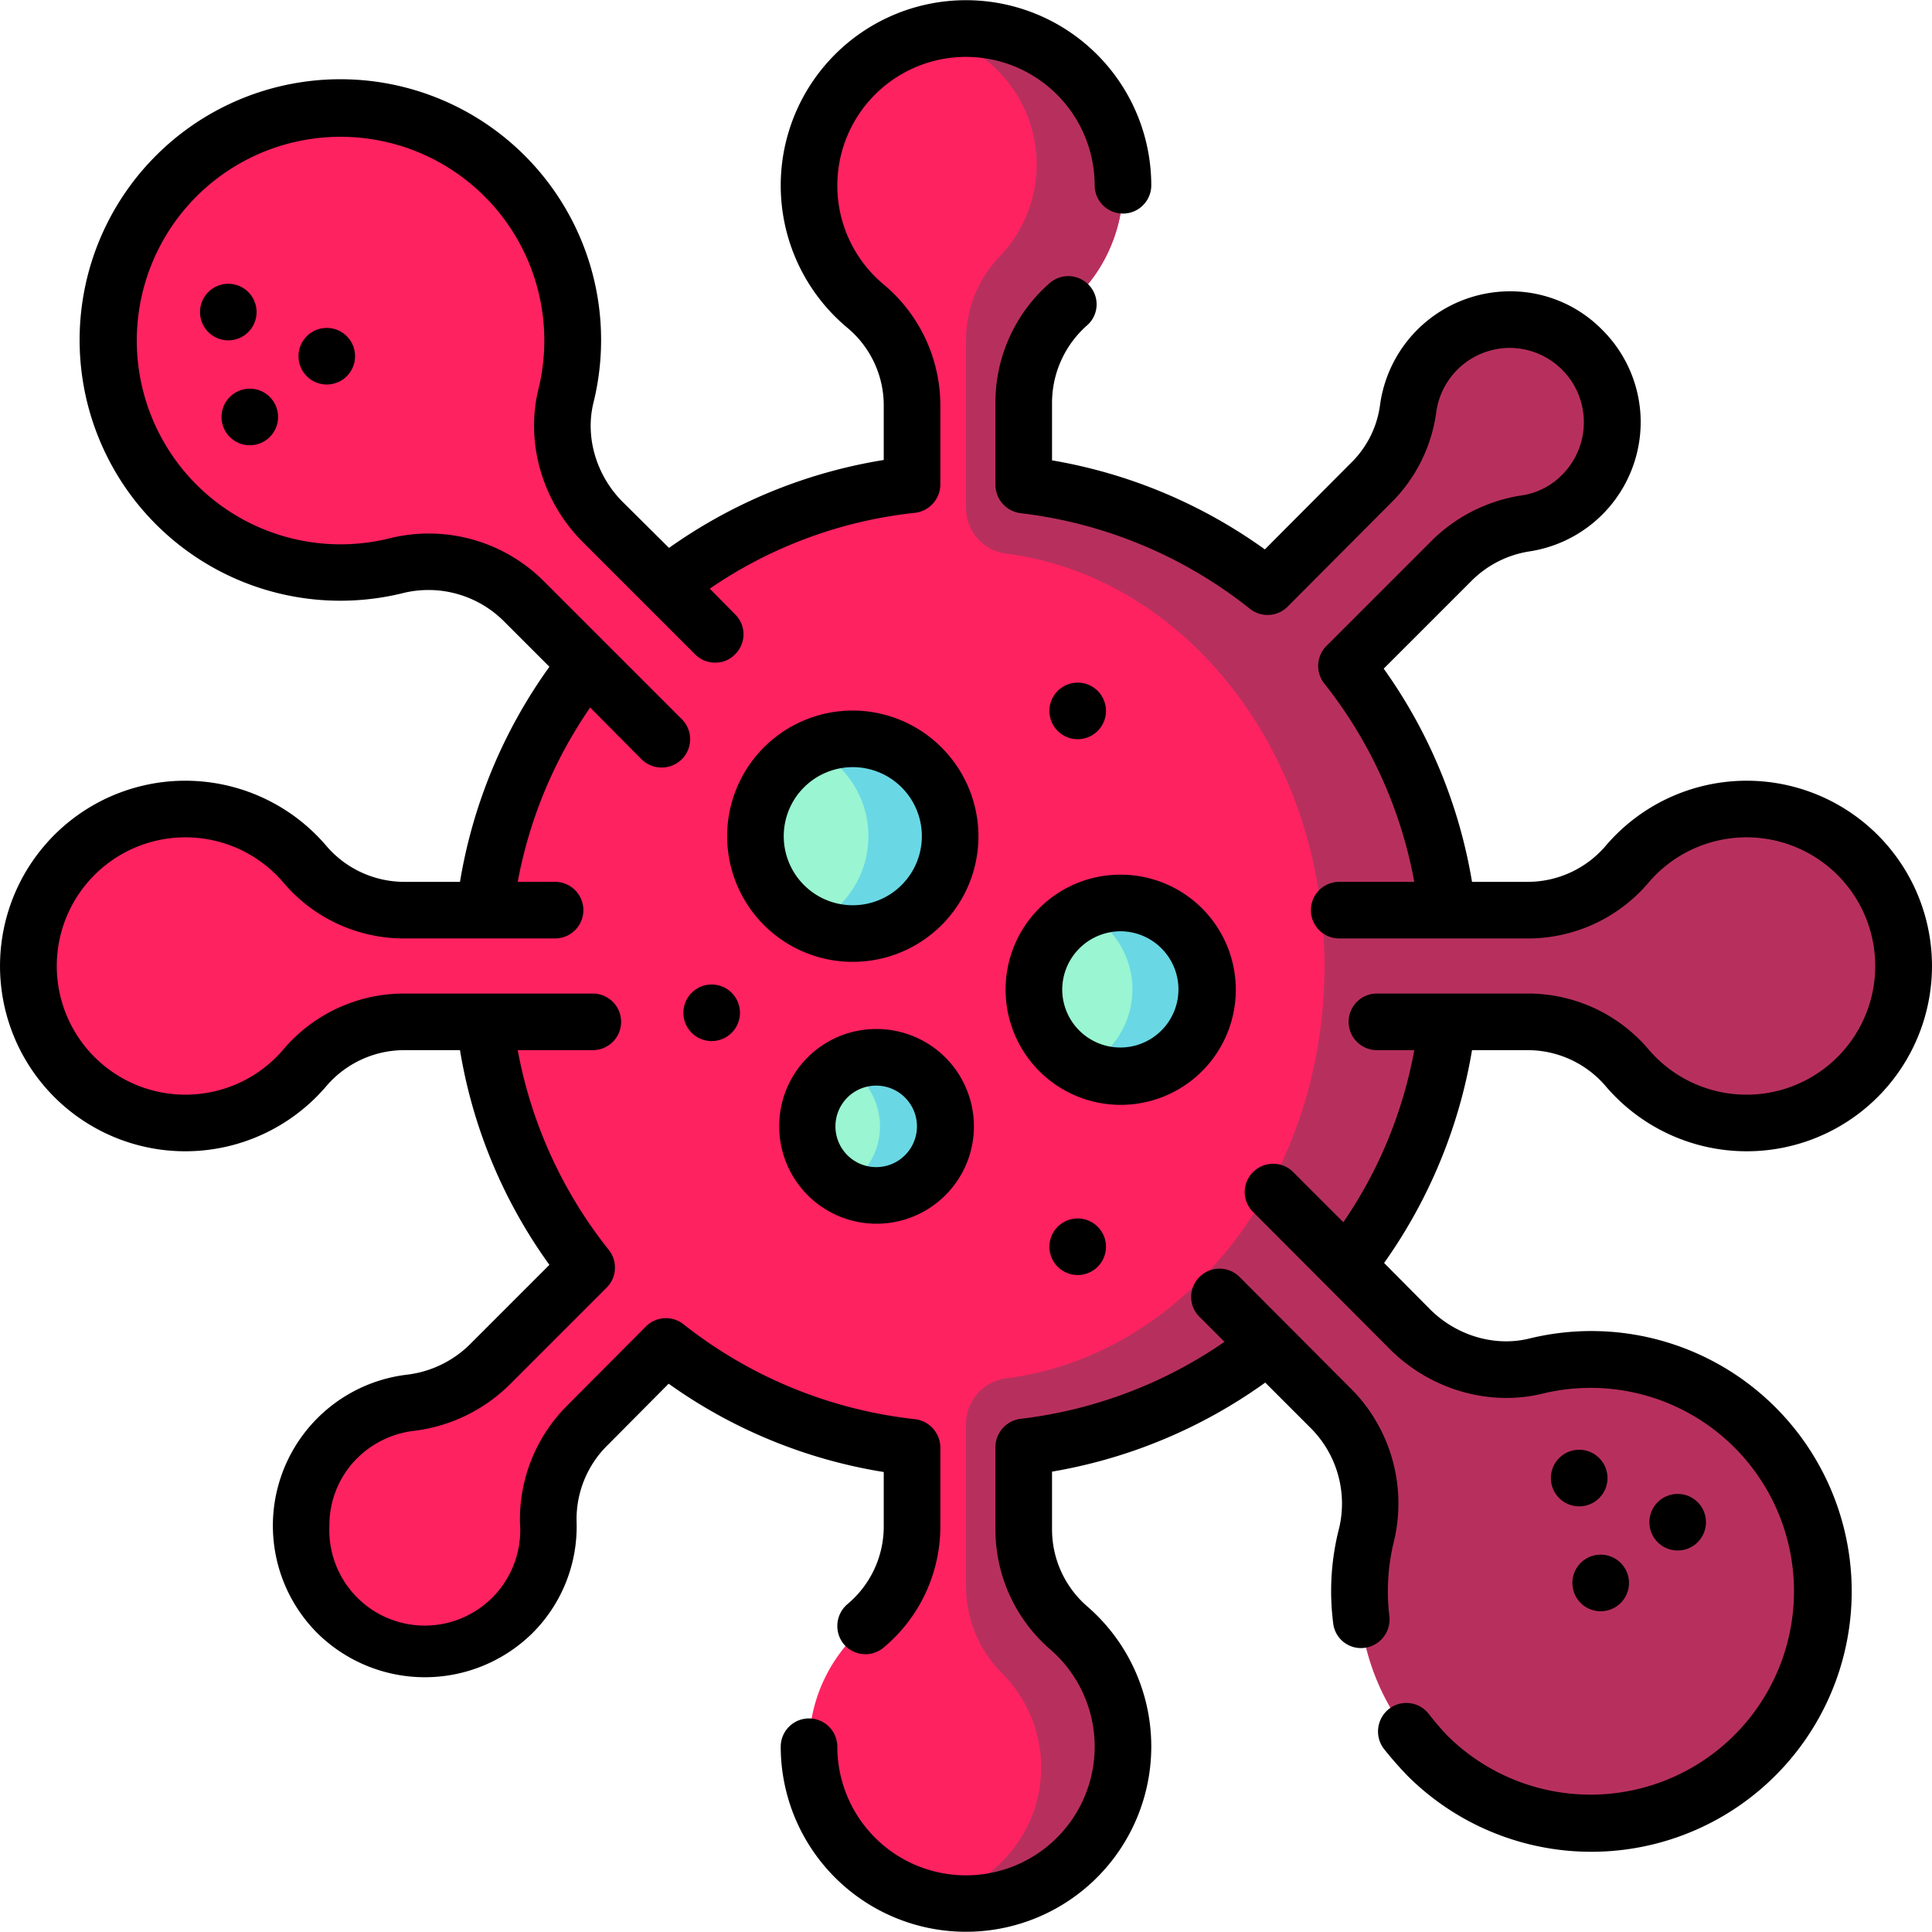 <svg xmlns="http://www.w3.org/2000/svg" width="512" height="512" viewBox="0 0 512 512"><title>co-virus</title><path d="M383.5,270.9a127.1,127.1,0,0,1-26.6,64.5l16.9,17a35.7,35.7,0,0,0,33.4,9.6,61.5,61.5,0,1,1-45.1,44.7,35.2,35.2,0,0,0-9.5-33.6L336,356.5a128.8,128.8,0,0,1-64.6,27v21.6a34.4,34.4,0,0,0,11.7,26.2,41.6,41.6,0,1,1-53.7-.4,34.8,34.8,0,0,0,12.3-26.7V383.6a127.3,127.3,0,0,1-65.2-26.8l-20.7,20.8a35.2,35.2,0,0,0-10.5,25.8,32.7,32.7,0,1,1-55.9-22.3,33.2,33.2,0,0,1,19.3-9.4,35.2,35.2,0,0,0,21-10l25.8-25.8a127.2,127.2,0,0,1-27-65.1H107.4a34.4,34.4,0,0,0-26.5,12.1,41.6,41.6,0,1,1,0-53.8,34.3,34.3,0,0,0,26.5,12h21.1a128.4,128.4,0,0,1,27-65.1l-16.6-16.6a35.2,35.2,0,0,0-33.6-9.5A61.5,61.5,0,1,1,150,104.8a35.7,35.7,0,0,0,9.6,33.4l17,16.9a127.7,127.7,0,0,1,65.1-26.7V107.8a34.7,34.7,0,0,0-12.3-26.7,41.6,41.6,0,1,1,53.7-.4,34.4,34.4,0,0,0-11.7,26.2v21.6a127.6,127.6,0,0,1,64.5,27l27.3-27.4a34,34,0,0,0,10-19.7,27.2,27.2,0,1,1,31.1,30.3,35.8,35.8,0,0,0-19.6,9.9l-27.9,27.9a126.7,126.7,0,0,1,26.7,64.6h21.1a34.3,34.3,0,0,0,26.5-12,41.6,41.6,0,1,1,0,53.8,34.4,34.4,0,0,0-26.5-12.1Z" transform="translate(0 0)" fill="#ff2261"/><path d="M383.5,270.9a127.1,127.1,0,0,1-26.6,64.5l16.9,17a35.7,35.7,0,0,0,33.4,9.6,61.5,61.5,0,1,1-45.1,44.7,35.2,35.2,0,0,0-9.5-33.6L336,356.5a128.8,128.8,0,0,1-64.6,27v21.6a34.4,34.4,0,0,0,11.7,26.2A41.6,41.6,0,0,1,256,504.5v-4.4a35.2,35.2,0,0,0,9.5-56.7,32.5,32.5,0,0,1-9.5-23V377.3a12.2,12.2,0,0,1,10.5-12C314,359.3,351,312.6,351,256s-37-103.3-84.5-109.3a12.2,12.2,0,0,1-10.5-12V90.4a32,32,0,0,1,8.7-22.2A35.2,35.2,0,0,0,256,12.5v-5a41.6,41.6,0,0,1,27.1,73.2,34.4,34.4,0,0,0-11.7,26.2v21.6a127.6,127.6,0,0,1,64.5,27l27.3-27.4a34,34,0,0,0,10-19.7,27.2,27.2,0,1,1,31.1,30.3,35.8,35.8,0,0,0-19.6,9.9l-27.9,27.9a126.7,126.7,0,0,1,26.7,64.6h21.1a34.3,34.3,0,0,0,26.5-12,41.6,41.6,0,1,1,0,53.8,34.4,34.4,0,0,0-26.5-12.1Z" transform="translate(0 0)" fill="#b7305d"/><path d="M251.8,221.6A25.8,25.8,0,0,1,226,247.4a24.4,24.4,0,0,1-10.8-2.4,25.8,25.8,0,0,1,0-46.8,25.7,25.7,0,0,1,36.6,23.4Z" transform="translate(0 0)" fill="#99f5d2"/><path d="M251.8,221.6A25.8,25.8,0,0,1,226,247.4a24.4,24.4,0,0,1-10.8-2.4,25.8,25.8,0,0,0,0-46.8,25.7,25.7,0,0,1,36.6,23.4Z" transform="translate(0 0)" fill="#69d8e4"/><path d="M319.9,262.2a22.9,22.9,0,0,1-23,22.9,23.5,23.5,0,0,1-9.9-2.2,23,23,0,0,1,0-41.4,23.5,23.5,0,0,1,9.9-2.2A22.9,22.9,0,0,1,319.9,262.2Z" transform="translate(0 0)" fill="#99f5d2"/><path d="M319.9,262.2a22.9,22.9,0,0,1-23,22.9,23.5,23.5,0,0,1-9.9-2.2,22.9,22.9,0,0,0,0-41.4,23.5,23.5,0,0,1,9.9-2.2A22.9,22.9,0,0,1,319.9,262.2Z" transform="translate(0 0)" fill="#69d8e4"/><path d="M250.5,298.5a18.2,18.2,0,0,1-18.3,18.2,17.9,17.9,0,0,1-8.6-2.1,18.3,18.3,0,0,1,0-32.2,18,18,0,0,1,8.6-2.2A18.3,18.3,0,0,1,250.5,298.5Z" transform="translate(0 0)" fill="#99f5d2"/><path d="M250.5,298.5a18.2,18.2,0,0,1-18.3,18.2,17.9,17.9,0,0,1-8.6-2.1,18.3,18.3,0,0,0,0-32.2,18,18,0,0,1,8.6-2.2A18.3,18.3,0,0,1,250.5,298.5Z" transform="translate(0 0)" fill="#69d8e4"/><path d="M368.2,428.3a55.1,55.1,0,0,1,1.2-19.8,43.1,43.1,0,0,0-10.7-39.8l-30.2-30.3a7.5,7.5,0,0,0-10.6,0,7.4,7.4,0,0,0,0,10.6l6.6,6.6a119.9,119.9,0,0,1-54,20.4,7.6,7.6,0,0,0-6.7,7.5v21.6A42,42,0,0,0,278.2,437a34.1,34.1,0,1,1-56.3,25.9,7.5,7.5,0,0,0-15,0A49.1,49.1,0,1,0,288,425.6a27,27,0,0,1-9.2-20.5V390a135.8,135.8,0,0,0,56.5-23.6l12,12a28.3,28.3,0,0,1,7.6,26.5,66.9,66.9,0,0,0-1.6,25.2,7.4,7.4,0,0,0,8.3,6.6,7.6,7.6,0,0,0,6.6-8.4Z" transform="translate(0 0)"/><path d="M234.2,404.2a26.8,26.8,0,0,1-9.6,20.9,7.6,7.6,0,0,0-1,10.6,7.5,7.5,0,0,0,10.6.9,41.8,41.8,0,0,0,15-32.4V383.6a7.6,7.6,0,0,0-6.7-7.5A120.1,120.1,0,0,1,181.2,351a7.5,7.5,0,0,0-10,.5l-20.7,20.8a42.6,42.6,0,0,0-12.7,31.3,25.3,25.3,0,1,1-50.5.7,25,25,0,0,1,7.4-17.9,25.6,25.6,0,0,1,14.9-7.2A43.5,43.5,0,0,0,135,367l25.8-25.8a7.5,7.5,0,0,0,.5-10,119.9,119.9,0,0,1-24.1-52.9h19.9a7.5,7.5,0,0,0,0-15H107.4A41.9,41.9,0,0,0,75.2,278a34.1,34.1,0,1,1,0-44,41.9,41.9,0,0,0,32.2,14.7h39.7a7.5,7.5,0,0,0,0-15h-9.9a119.9,119.9,0,0,1,19.2-46.2L170,201.2a7.6,7.6,0,0,0,10.7,0,7.5,7.5,0,0,0,0-10.6l-36.5-36.5a43.1,43.1,0,0,0-40.7-11.5,54,54,0,1,1,39.2-39.5c-3.5,14.2,1,29.7,11.6,40.4l29.9,29.9a7.4,7.4,0,0,0,5.3,2.2,7.1,7.1,0,0,0,5.3-2.2,7.4,7.4,0,0,0,0-10.6l-6.7-6.8a118.3,118.3,0,0,1,54.4-20.1,7.6,7.6,0,0,0,6.7-7.5V107.8a41.8,41.8,0,0,0-15-32.4,34.1,34.1,0,1,1,55.9-26.3,7.5,7.5,0,1,0,15,0,49.1,49.1,0,1,0-80.5,37.8,26.8,26.8,0,0,1,9.6,20.9v14.1a135.6,135.6,0,0,0-56.9,23.3l-12.4-12.3c-6.9-7-9.9-17.1-7.6-26.3a69.1,69.1,0,1,0-50.2,50.5,28.3,28.3,0,0,1,26.5,7.6l12,12a135.4,135.4,0,0,0-23.7,57H107.4a27.2,27.2,0,0,1-20.8-9.4,49.1,49.1,0,1,0,0,63.4,27.2,27.2,0,0,1,20.8-9.4h14.5a134.5,134.5,0,0,0,23.7,56.9l-21.2,21.2a28.5,28.5,0,0,1-16.5,7.9,40.3,40.3,0,0,0-23.8,68.5,40.6,40.6,0,0,0,57,0,39.9,39.9,0,0,0,11.7-29.6,27.5,27.5,0,0,1,8.3-20.3l16.1-16.2a134.9,134.9,0,0,0,57,23.4v14.1Z" transform="translate(0 0)"/><path d="M404.6,278.3a27.2,27.2,0,0,1,20.8,9.4,49.1,49.1,0,1,0,0-63.4,27.2,27.2,0,0,1-20.8,9.4H390.1a135.5,135.5,0,0,0-23.4-56.5L390,153.9a27.7,27.7,0,0,1,15.5-7.8,34.7,34.7,0,0,0,29.3-34.2,34.5,34.5,0,0,0-10.2-24.5,34.1,34.1,0,0,0-24.5-10.2h0a34.8,34.8,0,0,0-34.4,30.3,26.3,26.3,0,0,1-7.8,15.3l-22.7,22.8A135.4,135.4,0,0,0,278.8,122V106.9A27.4,27.4,0,0,1,288,86.3a7.4,7.4,0,0,0,.8-10.5,7.5,7.5,0,0,0-10.6-.8,42,42,0,0,0-14.4,31.9v21.6a7.6,7.6,0,0,0,6.7,7.5,120.1,120.1,0,0,1,60.7,25.3,7.5,7.5,0,0,0,10-.5l27.3-27.4a41.6,41.6,0,0,0,12.1-24,19.7,19.7,0,0,1,19.5-17.2h0A19.7,19.7,0,0,1,414,125.8a18.8,18.8,0,0,1-10.8,5.5,43.1,43.1,0,0,0-23.8,12l-27.9,27.9a7.5,7.5,0,0,0-.5,10,119.1,119.1,0,0,1,23.8,52.5H354.9a7.5,7.5,0,0,0,0,15h49.7A41.9,41.9,0,0,0,436.8,234a34.1,34.1,0,1,1,0,44,41.9,41.9,0,0,0-32.2-14.7H364.9a7.5,7.5,0,0,0,0,15h9.9A118.1,118.1,0,0,1,356,323.9l-13.3-13.3a7.5,7.5,0,0,0-10.6,0,7.4,7.4,0,0,0,0,10.6l36.4,36.5c10.7,10.6,26.2,15.1,40.4,11.6a53.9,53.9,0,1,1-25.4,90.6c-1.7-1.8-3.3-3.7-4.8-5.6a7.5,7.5,0,0,0-10.5-1.5,7.6,7.6,0,0,0-1.5,10.6c1.9,2.4,4,4.8,6.2,7.1a69,69,0,1,0,32.5-115.8c-9.2,2.3-19.3-.7-26.3-7.6l-12.3-12.4a136.2,136.2,0,0,0,23.3-56.4Z" transform="translate(0 0)"/><path d="M226,188.3a33.3,33.3,0,1,0,33.3,33.3A33.4,33.4,0,0,0,226,188.3Zm0,51.6a18.3,18.3,0,1,1,18.3-18.3A18.3,18.3,0,0,1,226,239.9Z" transform="translate(0 0)"/><path d="M266.5,262.2a30.5,30.5,0,1,0,30.4-30.4A30.4,30.4,0,0,0,266.5,262.2Zm30.4-15.4a15.4,15.4,0,1,1-15.4,15.4A15.5,15.5,0,0,1,296.9,246.8Z" transform="translate(0 0)"/><path d="M206.5,298.5a25.8,25.8,0,1,0,25.7-25.8A25.7,25.7,0,0,0,206.5,298.5Zm36.5,0a10.8,10.8,0,1,1-10.8-10.8A10.8,10.8,0,0,1,243,298.5Z" transform="translate(0 0)"/><circle cx="60.5" cy="82.7" r="7.5"/><circle cx="66.2" cy="110.5" r="7.5"/><circle cx="86.6" cy="94.4" r="7.5"/><path d="M418.5,384.2a7.5,7.5,0,1,0,7.5,7.5A7.5,7.5,0,0,0,418.5,384.2Z" transform="translate(0 0)"/><path d="M416.7,419.5a7.5,7.5,0,0,0,15,0,7.5,7.5,0,0,0-15,0Z" transform="translate(0 0)"/><circle cx="444.6" cy="403.4" r="7.5"/><circle cx="285.6" cy="330.4" r="7.5"/><circle cx="285.6" cy="188.4" r="7.5"/><circle cx="188.6" cy="268.4" r="7.5"/></svg>